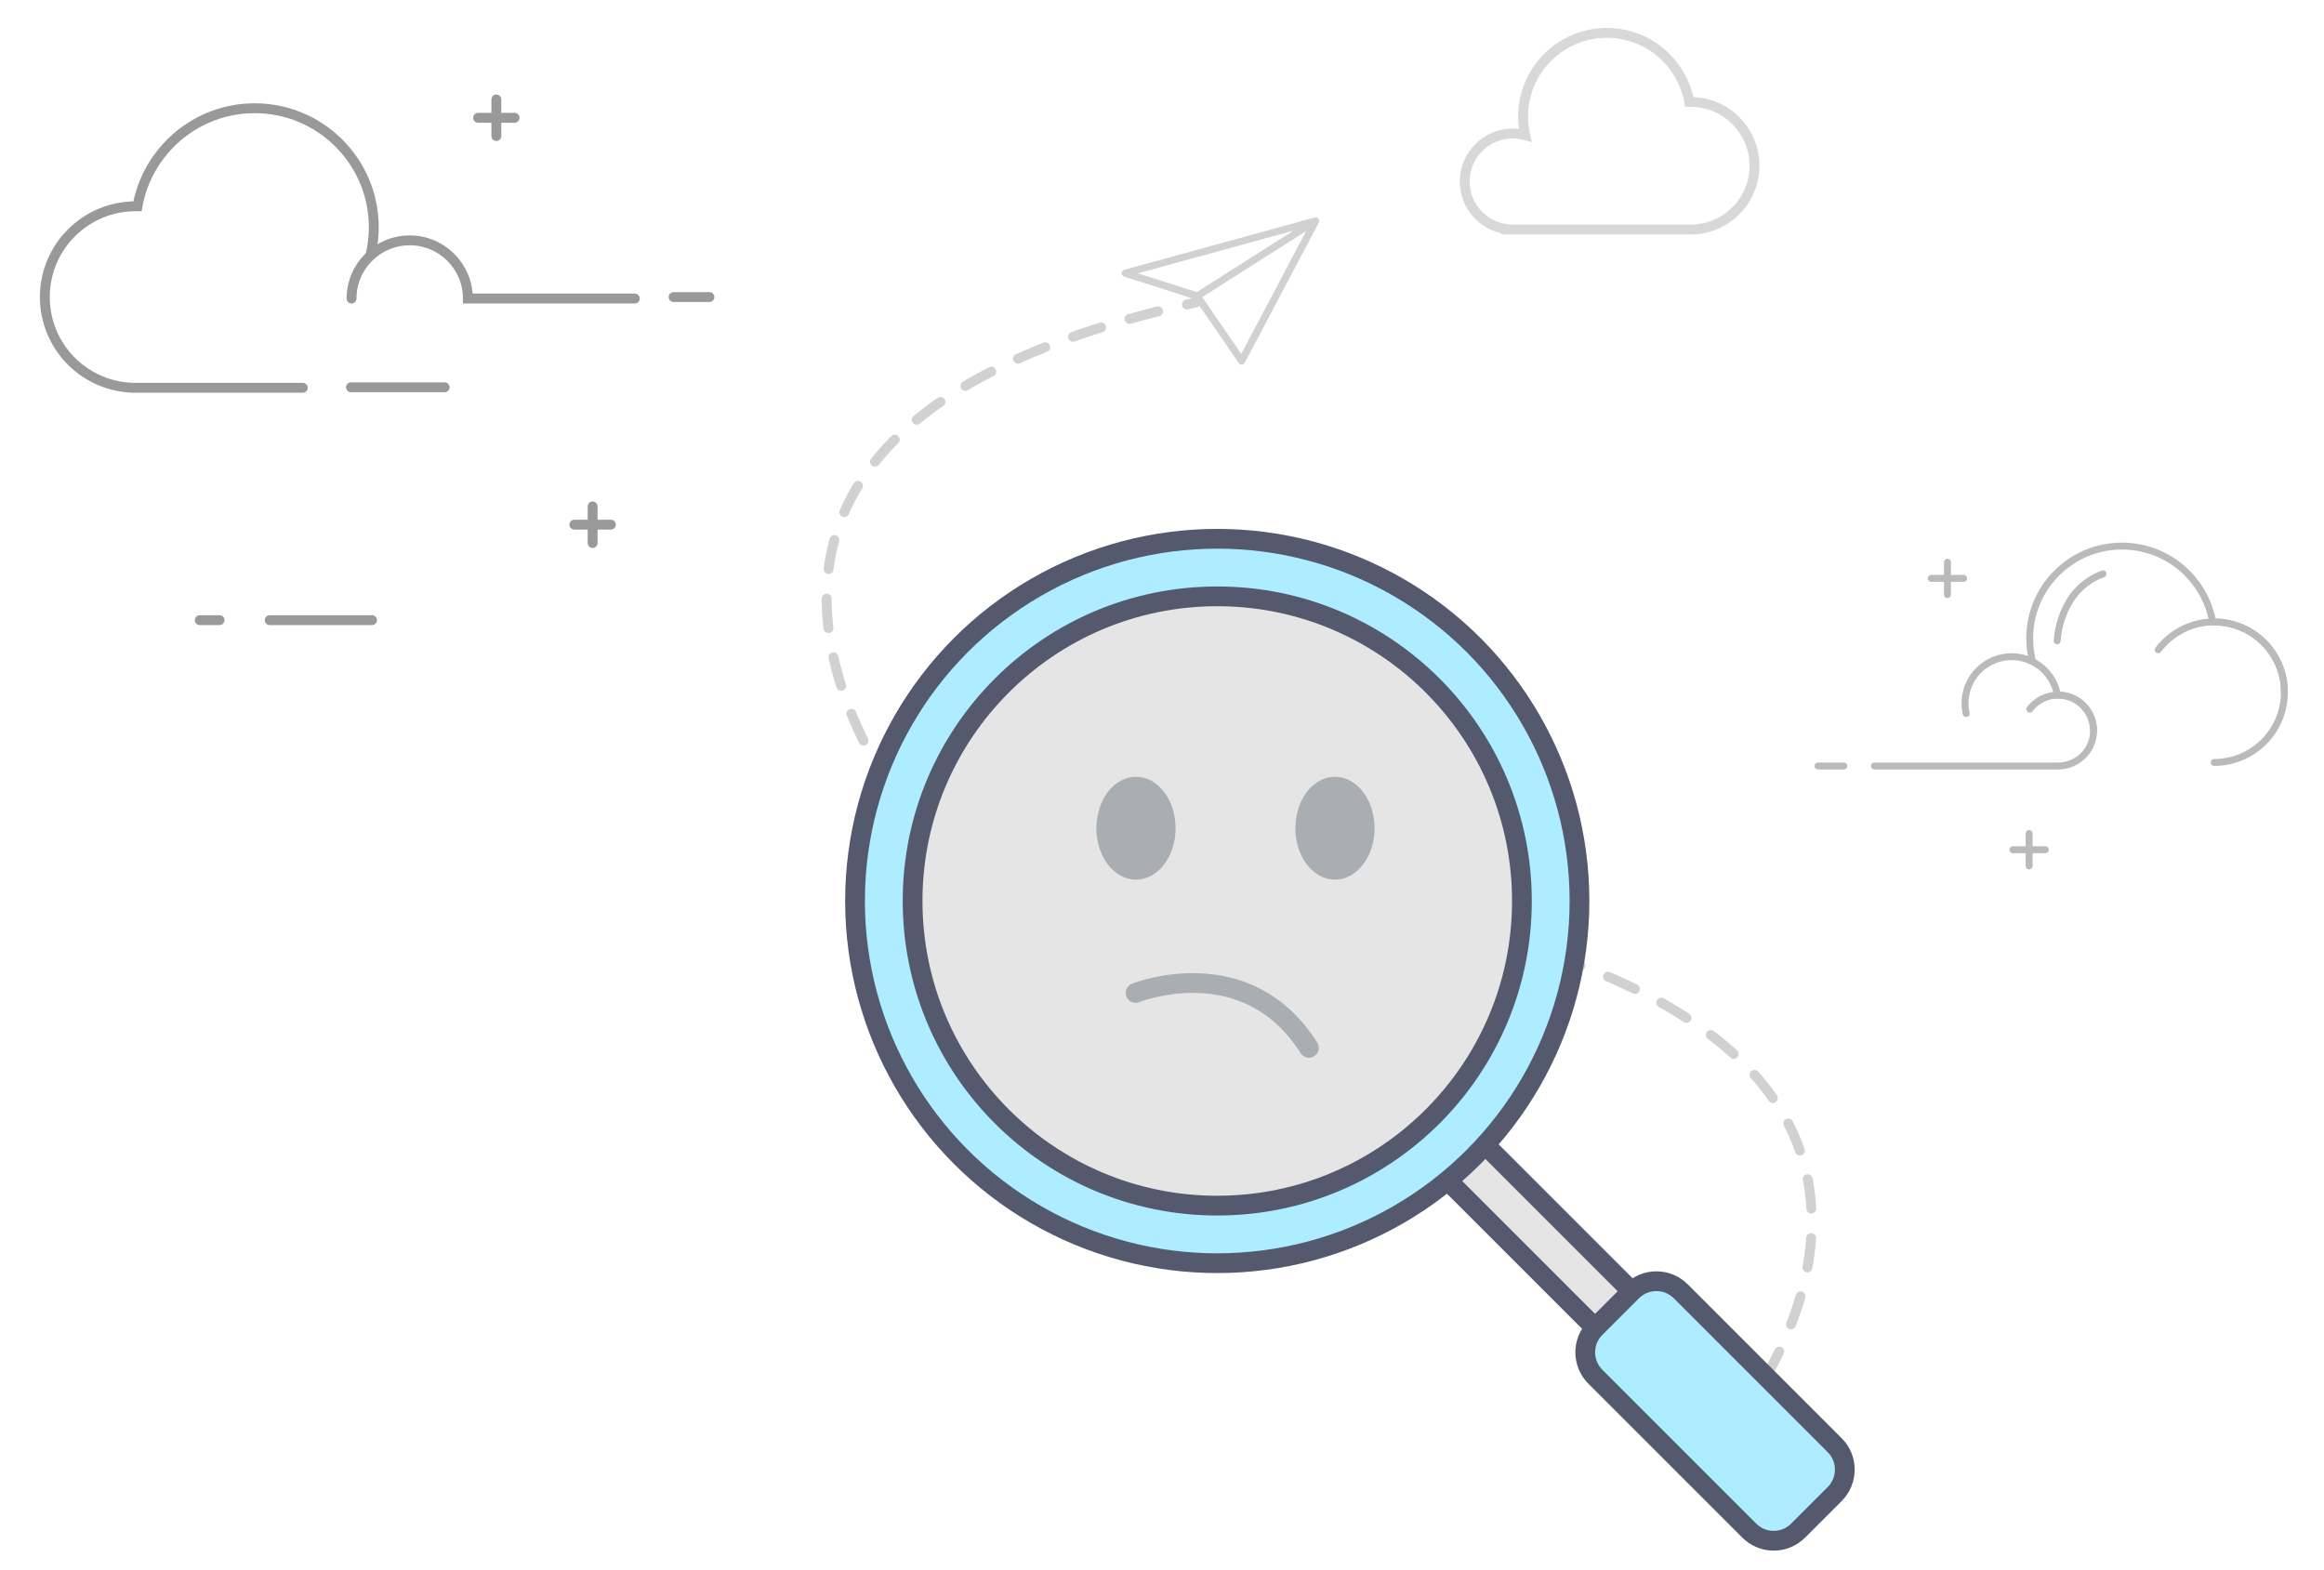 <?xml version="1.0" encoding="utf-8"?>
<!-- Generator: Adobe Illustrator 23.0.0, SVG Export Plug-In . SVG Version: 6.00 Build 0)  -->
<svg version="1.1" id="Layer_1" xmlns="http://www.w3.org/2000/svg" xmlns:xlink="http://www.w3.org/1999/xlink" x="0px" y="0px"
	 viewBox="0 0 235.33 159" style="enable-background:new 0 0 235.33 159;" xml:space="preserve">
<style type="text/css">
	.st0{fill:none;stroke:#D1D1D1;stroke-linecap:round;stroke-linejoin:round;stroke-miterlimit:10;stroke-dasharray:3;}
	.st1{fill:none;stroke:#D8D8D8;stroke-linecap:round;stroke-miterlimit:10;}
	.st2{fill:none;stroke:#999999;stroke-linecap:round;stroke-miterlimit:10;}
	.st3{fill:none;stroke:#BABABA;stroke-width:0.7;stroke-linecap:round;stroke-miterlimit:10;}
	.st4{fill:#E5E5E5;stroke:#54596E;stroke-width:2;stroke-linecap:round;stroke-linejoin:round;stroke-miterlimit:10;}
	.st5{fill:#AEECFF;stroke:#54596E;stroke-width:2;stroke-linecap:round;stroke-linejoin:round;stroke-miterlimit:10;}
	.st6{fill:none;stroke:#54596E;stroke-width:2;stroke-linecap:round;stroke-linejoin:round;stroke-miterlimit:10;}
	.st7{fill:#A8AEB2;}
	.st8{fill:none;stroke:#A8AEB2;stroke-width:2;stroke-linecap:round;stroke-miterlimit:10;}
	.st9{fill:#D1D1D1;}
</style>
<g>
	<path class="st0" d="M175.44,144.5c0,0,25.75-30.8-15.03-46.59s-32.66,18.98-66.05-12.39c0,0-36.92-40.93,26.69-54.88"/>
	<g>
		<path class="st1" d="M171.19,10.32c-0.04,0-0.09,0-0.13,0c-0.71-3.97-4.17-6.99-8.35-6.99c-4.69,0-8.48,3.8-8.48,8.48
			c0,0.65,0.07,1.27,0.21,1.88c-0.4-0.11-0.82-0.17-1.26-0.17c-2.68,0-4.86,2.18-4.86,4.86c0,2.47,1.84,4.51,4.23,4.82v0.04h18.65
			c3.57,0,6.46-2.89,6.46-6.46S174.76,10.32,171.19,10.32z"/>
	</g>
	<g>
		<g>
			<g>
				<path class="st2" d="M37.55,25.69c0.19-0.86,0.3-1.75,0.3-2.67c0-6.66-5.4-12.06-12.06-12.06c-5.93,0-10.86,4.29-11.87,9.93
					c-0.06,0-0.13,0-0.19,0c-5.07,0-9.19,4.11-9.19,9.19s4.11,9.19,9.19,9.19h16.93"/>
				<path class="st2" d="M4.55,30.08"/>
			</g>
			<path class="st2" d="M35.6,30.23c0-3.26,2.64-5.89,5.89-5.89s5.89,2.64,5.89,5.89h16.9"/>
			<line class="st2" x1="35.54" y1="39.22" x2="45.03" y2="39.22"/>
			<line class="st2" x1="68.21" y1="30.08" x2="71.84" y2="30.08"/>
		</g>
		<g>
			<line class="st2" x1="50.26" y1="10.07" x2="50.26" y2="13.78"/>
			<line class="st2" x1="52.11" y1="11.93" x2="48.41" y2="11.93"/>
		</g>
		<g>
			<line class="st2" x1="60.01" y1="51.28" x2="60.01" y2="54.99"/>
			<line class="st2" x1="61.86" y1="53.13" x2="58.16" y2="53.13"/>
		</g>
		<line class="st2" x1="37.67" y1="62.8" x2="27.31" y2="62.8"/>
		<line class="st2" x1="22.23" y1="62.8" x2="20.23" y2="62.8"/>
	</g>
	<g>
		<path class="st2" d="M95.85,38.91"/>
		<path class="st2" d="M99.77,38.91"/>
	</g>
	<g>
		<g>
			<g>
				<path class="st3" d="M189.8,77.57h18.61c1.99,0,3.59-1.61,3.59-3.59s-1.61-3.59-3.59-3.59c-0.02,0-0.05,0-0.07,0
					c-0.39-2.21-2.32-3.89-4.64-3.89c-2.61,0-4.72,2.11-4.72,4.72c0,0.36,0.04,0.71,0.12,1.04"/>
				<path class="st3" d="M205.54,71.81c0.66-0.86,1.7-1.42,2.86-1.42c1.99,0,3.59,1.61,3.59,3.59"/>
			</g>
			<g>
				<path class="st3" d="M224.21,77.21c3.93,0,7.11-3.19,7.11-7.11c0-3.93-3.19-7.11-7.11-7.11c-0.05,0-0.1,0-0.15,0
					c-0.78-4.37-4.59-7.69-9.19-7.69c-5.16,0-9.34,4.18-9.34,9.34c0,0.71,0.08,1.4,0.23,2.07"/>
				<path class="st3" d="M218.54,65.8c1.3-1.71,3.36-2.82,5.67-2.82c3.93,0,7.11,3.19,7.11,7.11"/>
				<path class="st3" d="M208.31,64.89c0,0,0.17-5.16,4.65-6.78"/>
			</g>
			<line class="st3" x1="186.71" y1="77.57" x2="184.09" y2="77.57"/>
		</g>
		<g>
			<line class="st3" x1="197.2" y1="56.93" x2="197.2" y2="60.21"/>
			<line class="st3" x1="198.84" y1="58.57" x2="195.56" y2="58.57"/>
		</g>
		<g>
			<line class="st3" x1="205.47" y1="84.41" x2="205.47" y2="87.69"/>
			<line class="st3" x1="207.11" y1="86.05" x2="203.83" y2="86.05"/>
		</g>
	</g>
	
		<rect x="151.52" y="110.25" transform="matrix(0.707 -0.707 0.707 0.707 -42.076 145.122)" class="st4" width="5.24" height="26.2"/>
	<path class="st5" d="M185.78,151.3l-3.7,3.7c-1.37,1.37-3.58,1.37-4.95,0l-15.58-15.58c-1.37-1.37-1.37-3.58,0-4.95l3.7-3.7
		c1.37-1.37,3.58-1.37,4.95,0l15.58,15.58C187.15,147.71,187.15,149.93,185.78,151.3z"/>
	<circle class="st5" cx="123.26" cy="91.24" r="36.68"/>
	<circle class="st4" cx="123.26" cy="91.24" r="30.85"/>
	<path class="st6" d="M122.98,83.1"/>
	<ellipse class="st7" cx="115.03" cy="83.87" rx="4.01" ry="5.21"/>
	<ellipse class="st7" cx="135.18" cy="83.87" rx="4.01" ry="5.21"/>
	<path class="st8" d="M114.99,100.55c0,0,11.19-4.5,17.55,5.56"/>
	<g>
		<g>
			<path class="st9" d="M123.29,33.63l2.14,3.13c0.07,0.1,0.18,0.16,0.3,0.16c0.01,0,0.01,0,0.02,0c0.13-0.01,0.24-0.08,0.3-0.19
				l7.49-14.18c0-0.01,0-0.02,0.01-0.03c0.01-0.03,0.02-0.05,0.02-0.08c0-0.02,0.01-0.04,0.01-0.05c0-0.03,0-0.05-0.01-0.08
				c0-0.02-0.01-0.04-0.01-0.06c0-0.01,0-0.01-0.01-0.02c-0.01-0.02-0.02-0.03-0.03-0.04c-0.01-0.02-0.02-0.03-0.03-0.05
				c-0.02-0.02-0.05-0.04-0.07-0.06c-0.01-0.01-0.02-0.02-0.03-0.02c0,0,0,0-0.01,0c-0.04-0.02-0.08-0.03-0.13-0.04
				c-0.01,0-0.02,0-0.03,0c-0.03,0-0.07,0-0.1,0.01l-0.01,0c0,0,0,0,0,0l-19.26,5.29c-0.16,0.04-0.26,0.18-0.27,0.34
				c0,0.16,0.1,0.3,0.25,0.35l7.16,2.29l0,0 M115.23,27.68l15.76-4.33l-9.8,6.23L115.23,27.68z M125.69,35.84l-3.91-5.7l0.02-0.08
				c0,0,0-0.01,0-0.01l10.46-6.65L125.69,35.84z"/>
		</g>
	</g>
</g>
</svg>
